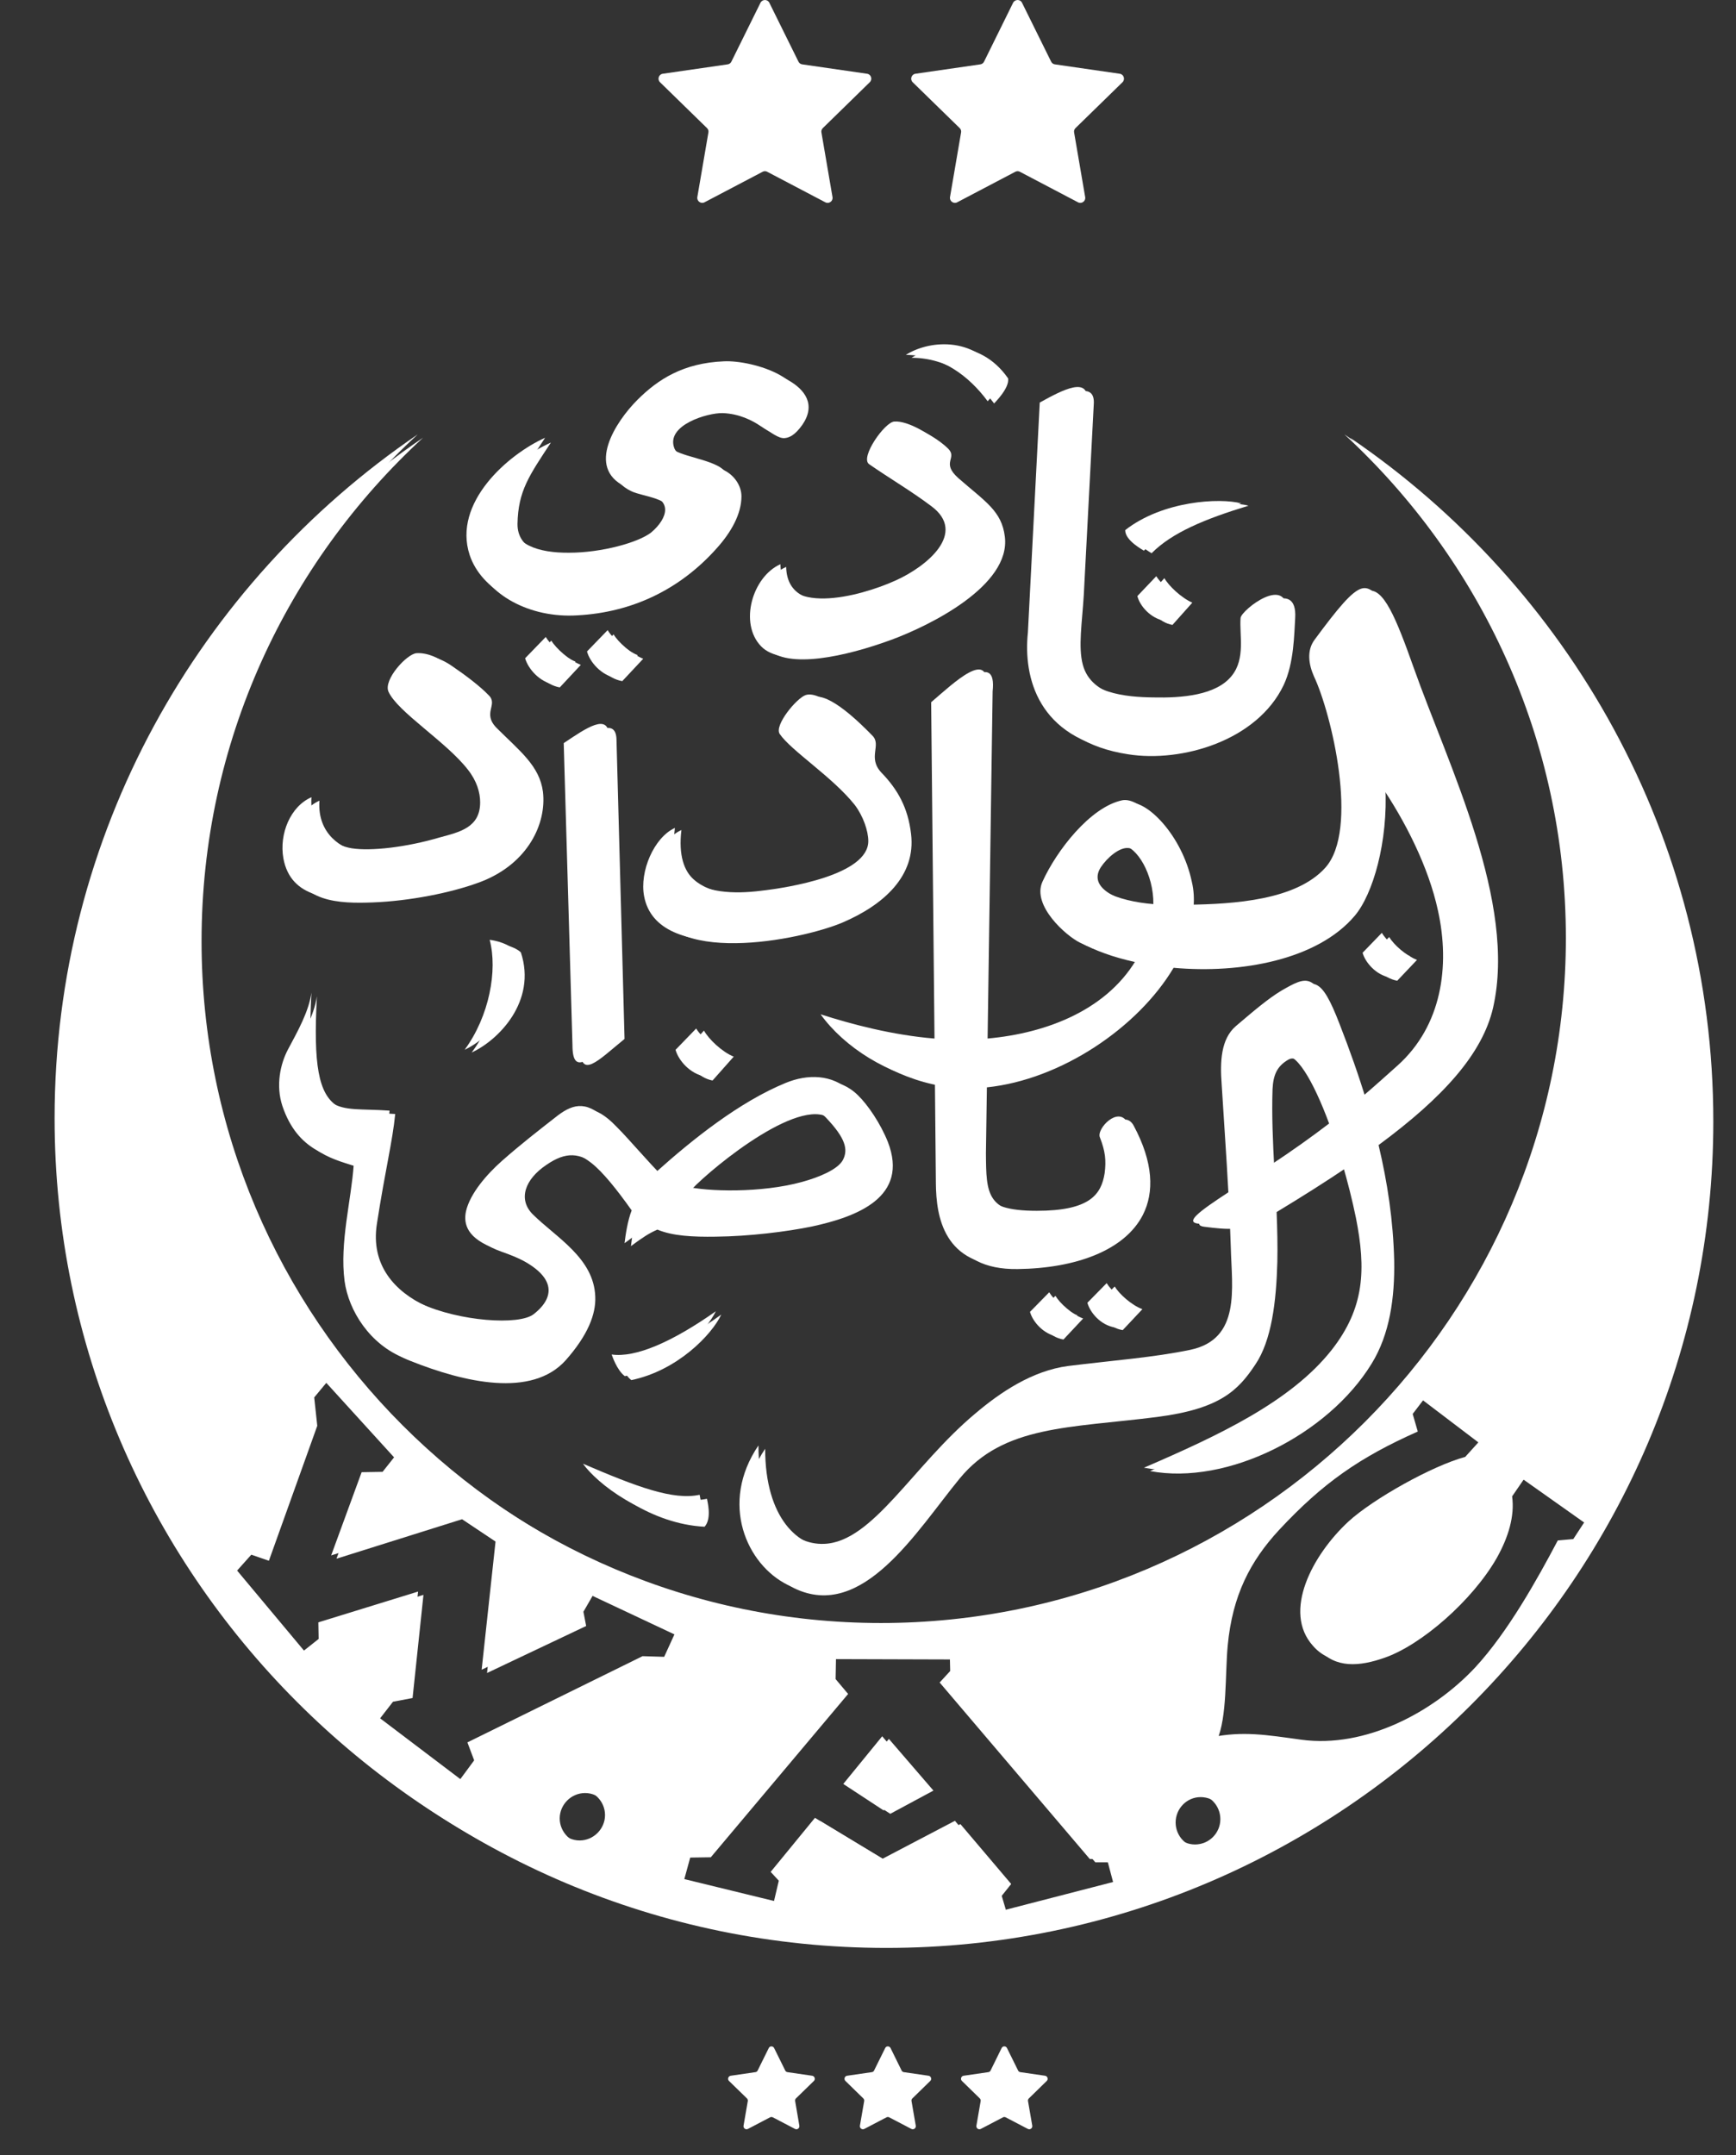 <svg width="29" height="36" viewBox="0 0 29 36" fill="none" xmlns="http://www.w3.org/2000/svg">
<rect x="0" y="0" width="29" height="36" fill="#333333" stroke="none"/>
<path d="M6.61 11.608C6.762 11.947 7.567 12.446 7.924 12.915C8.07 13.102 8.126 13.295 8.126 13.459C8.126 13.884 7.785 13.957 7.455 14.048C6.907 14.212 6.314 14.28 6.001 14.229C5.722 14.184 5.297 13.94 5.336 13.374C4.99 13.527 4.799 13.985 4.872 14.399C4.995 15.073 5.666 15.095 6.23 15.073C6.834 15.05 7.545 14.914 8.036 14.727C8.824 14.422 9.132 13.753 9.07 13.226C9.014 12.791 8.679 12.541 8.293 12.156C8.053 11.907 8.326 11.771 8.164 11.613C8.024 11.465 7.762 11.268 7.577 11.143C7.437 11.041 7.253 10.95 7.074 10.962C6.913 10.973 6.521 11.409 6.61 11.608Z" fill="white"/>
<path d="M22.553 7.311C24.825 9.407 26.254 12.4 26.254 15.721C26.254 22.024 21.113 27.165 14.808 27.165C8.508 27.165 3.367 22.025 3.367 15.721C3.367 12.4 4.791 9.408 7.067 7.311C3.407 9.803 0.999 13.993 0.999 18.732C0.999 26.335 7.203 32.536 14.807 32.536C22.412 32.536 28.621 26.334 28.621 18.732C28.622 13.993 26.209 9.797 22.553 7.311ZM9.774 30.797C9.542 30.797 9.35 30.604 9.35 30.373C9.35 30.141 9.542 29.949 9.774 29.949C10.005 29.949 10.198 30.141 10.198 30.373C10.197 30.604 10.005 30.797 9.774 30.797ZM11.186 27.729L10.825 27.718L7.898 29.159L8.011 29.458L7.774 29.78L6.35 28.701L6.565 28.424L6.892 28.362L7.074 26.639L5.407 27.154L5.412 27.43L5.141 27.645L3.961 26.233L4.198 25.968L4.492 26.069L5.3 23.815L5.249 23.341L5.469 23.076L6.672 24.397L6.48 24.64L6.13 24.645L5.621 26.035L7.724 25.374L8.368 25.803L8.136 27.944L9.792 27.159L9.746 26.921L9.899 26.656L11.362 27.344L11.186 27.729ZM16.824 31.971L16.734 31.666L16.892 31.468L16.044 30.468L14.835 31.101L13.705 30.418L12.966 31.322L13.101 31.468L13.021 31.807L11.423 31.418L11.53 31.027L11.874 31.022L14.168 28.294L13.959 28.046L13.965 27.712L15.959 27.718L15.964 27.966L15.789 28.158L18.297 31.106H18.585L18.687 31.491L16.824 31.971ZM20.056 30.864C19.825 30.864 19.639 30.672 19.639 30.441C19.639 30.209 19.825 30.017 20.056 30.017C20.294 30.017 20.48 30.209 20.48 30.441C20.48 30.672 20.293 30.864 20.056 30.864ZM26.119 25.786C25.769 26.448 25.283 27.317 24.74 27.905C24.039 28.656 22.904 29.26 21.831 29.113C21.249 29.034 20.859 28.966 20.328 29.074C20.503 28.678 20.463 27.978 20.509 27.486C20.588 26.645 20.887 26.074 21.367 25.555C22.097 24.77 22.718 24.34 23.684 23.911L23.599 23.617L23.78 23.38L24.791 24.148L24.571 24.391C24.023 24.538 23.034 25.091 22.621 25.47C22.017 26.029 21.514 26.977 22.028 27.547C22.311 27.87 22.712 27.836 23.13 27.689C23.746 27.475 24.594 26.735 25 26.029C25.198 25.679 25.305 25.323 25.26 24.994L25.457 24.707L26.559 25.486L26.378 25.763L26.119 25.786Z" fill="white"/>
<path d="M14.186 29.851L14.872 30.296L15.593 29.908L14.849 29.045L14.186 29.851Z" fill="white"/>
<path d="M14.832 19.074C14.708 18.764 14.498 18.454 14.329 18.291C14.023 17.992 13.598 17.998 13.241 18.144C12.465 18.46 11.677 19.085 11.06 19.637C10.845 19.429 10.516 19.035 10.295 18.815C9.927 18.432 9.695 18.483 9.423 18.685C9.089 18.944 8.811 19.158 8.483 19.445C8.234 19.665 7.95 19.986 7.882 20.284C7.837 20.498 7.905 20.74 8.386 20.91C9.468 21.287 9.389 21.709 9.015 21.997C8.772 22.188 7.769 22.115 7.129 21.822C6.591 21.574 6.189 21.129 6.296 20.442C6.438 19.524 6.557 19.069 6.602 18.607C6.126 18.573 5.849 18.618 5.628 18.471C5.322 18.268 5.232 17.789 5.294 16.641C5.248 16.956 5.067 17.277 4.897 17.593C4.773 17.829 4.693 18.184 4.807 18.527C5.062 19.282 5.6 19.366 6.002 19.502C5.962 20.099 5.764 20.803 5.849 21.445C5.917 21.94 6.274 22.504 6.851 22.729C7.752 23.09 8.885 23.354 9.452 22.718C9.82 22.301 9.956 21.952 9.944 21.659C9.922 21.011 9.287 20.668 8.896 20.279C8.653 20.031 8.766 19.699 9.129 19.456C9.457 19.231 9.684 19.248 9.984 19.479C10.177 19.631 10.409 19.918 10.659 20.267C10.59 20.442 10.556 20.673 10.54 20.814C10.738 20.667 10.84 20.6 10.982 20.538C11.236 20.645 11.576 20.662 11.956 20.656C12.517 20.651 13.151 20.571 13.559 20.487C14.317 20.324 15.189 19.997 14.832 19.074ZM11.552 19.868C11.921 19.479 13.456 18.229 13.914 18.725C14.243 19.068 14.288 19.254 14.197 19.429C14.113 19.586 13.801 19.716 13.512 19.795C12.833 19.98 11.932 19.958 11.552 19.868Z" fill="white"/>
<path d="M9.21 10.7L8.869 11.049C8.92 11.221 9.104 11.437 9.351 11.482L9.703 11.105C9.513 11.032 9.289 10.833 9.21 10.7Z" fill="white"/>
<path d="M9.693 17.5C9.693 18.04 9.985 17.719 10.433 17.353L10.299 12.37C10.299 11.96 9.917 12.23 9.547 12.477L9.693 17.5Z" fill="white"/>
<path d="M8.701 15.907C8.575 15.79 8.316 15.756 8.305 15.756C8.442 16.261 8.299 17.024 7.879 17.58C8.322 17.378 8.972 16.727 8.701 15.907Z" fill="white"/>
<path d="M10.329 22.687C10.334 22.703 10.413 22.949 10.546 23.052C11.317 22.892 11.892 22.293 12.049 21.957C11.328 22.476 10.725 22.744 10.329 22.687Z" fill="white"/>
<path d="M10.865 15.005C11.087 16.173 13.386 15.699 14.07 15.411C14.758 15.117 15.305 14.632 15.219 13.927C15.168 13.492 14.997 13.187 14.724 12.905C14.485 12.651 14.735 12.442 14.57 12.284C14.383 12.092 13.853 11.562 13.586 11.646C13.432 11.697 13.051 12.154 13.148 12.295C13.341 12.577 14.035 13.012 14.411 13.48C14.553 13.666 14.639 13.915 14.639 14.084C14.639 14.648 13.29 14.863 12.829 14.914C12.374 14.97 11.879 14.947 11.594 14.694C11.429 14.553 11.332 14.287 11.383 13.864C11.03 14.022 10.786 14.592 10.865 15.005Z" fill="white"/>
<path d="M15.07 9.738C14.457 10.013 13.151 10.349 13.133 9.469C12.662 9.677 12.435 10.45 12.81 10.83C13.156 11.184 14.133 10.965 14.894 10.685C15.53 10.45 16.887 9.783 16.786 8.965C16.735 8.534 16.456 8.377 16.008 7.985C15.713 7.721 16.002 7.654 15.837 7.492C15.673 7.329 15.281 7.089 15.048 7.105C14.889 7.111 14.469 7.699 14.622 7.811C14.974 8.052 15.326 8.254 15.667 8.506C16.28 8.954 15.588 9.509 15.07 9.738Z" fill="white"/>
<path d="M16.607 6.739C16.613 6.728 16.864 6.488 16.841 6.321C16.362 5.63 15.58 5.753 15.227 5.976C15.831 5.976 16.299 6.332 16.607 6.739Z" fill="white"/>
<path d="M10.745 11.003C10.55 10.926 10.328 10.728 10.25 10.596L9.911 10.943C9.956 11.113 10.145 11.333 10.395 11.377L10.745 11.003Z" fill="white"/>
<path d="M19.136 10.006C19.176 10.178 19.356 10.397 19.586 10.438L19.918 10.066C19.738 9.989 19.524 9.787 19.451 9.657L19.136 10.006Z" fill="white"/>
<path d="M9.648 10.278C10.559 10.228 11.356 9.849 11.971 9.16C12.216 8.889 12.386 8.583 12.386 8.29C12.386 8.109 12.261 7.934 12.096 7.855C11.795 7.708 11.339 7.68 11.265 7.487C11.117 7.103 11.817 6.894 12.073 6.9C12.626 6.922 12.899 7.329 13.104 7.318C13.178 7.312 13.275 7.278 13.406 7.092C13.856 6.426 12.694 6.092 12.216 6.115C11.532 6.143 11.105 6.414 10.758 6.759C10.388 7.126 9.892 7.889 10.547 8.205C10.735 8.296 11.225 8.318 11.225 8.595C11.225 8.714 11.133 8.855 10.991 8.974C10.775 9.143 10.154 9.312 9.608 9.312C9.09 9.318 8.639 9.177 8.645 8.748C8.656 8.2 8.839 7.945 9.203 7.392C8.582 7.668 7.643 8.476 7.933 9.352C8.127 9.928 8.845 10.329 9.648 10.278Z" fill="white"/>
<path d="M18.846 12.599C19.74 12.74 20.998 12.374 21.443 11.444C21.619 11.072 21.619 10.582 21.636 10.328C21.682 9.613 20.867 10.25 20.856 10.379C20.834 10.661 20.942 11.055 20.708 11.343C20.446 11.669 19.865 11.715 19.387 11.704C18.942 11.698 18.231 11.647 18.088 11.101C18.009 10.802 18.077 10.402 18.105 9.934L18.271 6.762C18.305 6.351 17.872 6.57 17.473 6.79L17.274 10.622C17.194 11.371 17.444 12.385 18.846 12.599Z" fill="white"/>
<path d="M9.86 24.511C10.103 24.852 10.877 25.456 11.77 25.501C11.9 25.359 11.81 25.052 11.81 25.034C11.369 25.131 10.753 24.898 9.86 24.511Z" fill="white"/>
<path d="M11.423 17.584C11.473 17.772 11.66 18.001 11.903 18.048L12.257 17.649C12.063 17.572 11.837 17.355 11.76 17.214L11.423 17.584Z" fill="white"/>
<path d="M23.671 16.033C23.486 15.961 23.28 15.778 23.207 15.651L22.889 15.977C22.934 16.138 23.112 16.342 23.341 16.381L23.671 16.033Z" fill="white"/>
<path d="M18.094 22.023C17.91 21.956 17.704 21.767 17.631 21.644L17.312 21.967C17.357 22.129 17.536 22.335 17.765 22.374L18.094 22.023Z" fill="white"/>
<path d="M19.084 21.867C18.9 21.8 18.694 21.61 18.621 21.488L18.303 21.811C18.347 21.972 18.52 22.179 18.755 22.217L19.084 21.867Z" fill="white"/>
<path d="M19.237 9.241C19.58 8.895 20.13 8.668 20.856 8.447C20.502 8.35 19.552 8.401 18.928 8.895C18.923 9.071 19.226 9.229 19.237 9.241Z" fill="white"/>
<path d="M22.234 14.544C21.749 15.081 20.723 15.149 19.938 15.16C19.95 15.012 19.944 14.871 19.91 14.73C19.747 13.95 19.149 13.351 18.85 13.413C18.314 13.526 17.75 14.261 17.519 14.775C17.339 15.171 17.914 15.68 18.145 15.793C18.405 15.923 18.726 16.025 19.076 16.092C18.557 16.95 17.52 17.334 16.497 17.404L16.582 11.547C16.656 10.857 16.046 11.445 15.663 11.773L15.718 17.396C15.018 17.339 14.341 17.159 13.819 16.991C14.213 17.541 14.942 18.005 15.725 18.139L15.742 19.823C15.748 20.355 15.861 21.214 17 21.197C17.97 21.185 18.788 20.886 19.092 20.292C19.284 19.913 19.267 19.416 18.94 18.805C18.788 18.512 18.415 18.907 18.477 19.049C18.568 19.28 18.584 19.433 18.556 19.648C18.5 20.004 18.308 20.276 17.423 20.276C16.47 20.276 16.476 19.942 16.47 19.264L16.486 18.162C17.722 18.034 19.009 17.166 19.605 16.165C20.733 16.267 22.008 16.03 22.628 15.3C22.933 14.944 23.192 14.062 23.142 13.129C23.57 13.757 23.959 14.526 24.117 15.261C24.321 16.188 24.179 17.182 23.447 17.844C23.274 17.997 23.076 18.179 22.827 18.39C22.697 17.961 22.546 17.536 22.38 17.11C22.064 16.29 21.946 16.341 21.506 16.595C21.281 16.73 21.044 16.934 20.745 17.189C20.497 17.403 20.48 17.776 20.508 18.161C20.546 18.77 20.588 19.361 20.62 19.966C20.11 20.301 19.906 20.463 20.114 20.49C20.327 20.517 20.489 20.535 20.647 20.52C20.652 20.644 20.657 20.77 20.661 20.897C20.678 21.57 20.83 22.418 19.99 22.599C19.37 22.729 18.721 22.774 17.948 22.87C17.345 22.949 16.809 23.317 16.403 23.662C15.36 24.532 14.689 25.816 13.876 25.844C13.34 25.866 12.782 25.358 12.782 24.199C12.128 25.166 12.585 26.189 13.267 26.528C14.412 27.082 15.315 25.567 16.031 24.696C16.764 23.803 17.869 23.854 19.335 23.667C20.379 23.531 20.683 23.226 20.971 22.791C21.242 22.39 21.32 21.745 21.338 21.078C21.344 20.802 21.337 20.524 21.326 20.245C21.761 19.982 22.16 19.729 22.521 19.485C22.61 19.786 22.688 20.098 22.748 20.394C22.917 21.253 22.895 21.897 22.342 22.604C21.66 23.469 20.453 24.034 19.212 24.571C20.498 24.814 22.184 23.966 22.912 22.779C23.216 22.287 23.301 21.677 23.29 21.055C23.274 20.389 23.178 19.751 23.029 19.126C24.111 18.328 24.765 17.6 24.942 16.832C25.342 15.073 24.198 12.795 23.617 11.156C23.324 10.33 23.109 9.799 22.844 9.872C22.681 9.917 22.444 10.206 22.06 10.726C21.925 10.907 21.958 11.139 22.049 11.342C22.336 11.949 22.81 13.91 22.234 14.544ZM18.388 14.487C18.501 14.318 18.704 14.148 18.851 14.165C19.093 14.182 19.375 14.651 19.37 15.149C18.788 15.103 18.145 14.871 18.388 14.487ZM21.288 19.534C21.264 19.083 21.243 18.633 21.258 18.19C21.27 17.964 21.326 17.811 21.524 17.698C21.733 17.576 22.035 18.098 22.301 18.817C22.019 19.033 21.687 19.272 21.288 19.534Z" fill="white"/>
<path d="M12.852 0.046L13.338 1.029C13.35 1.054 13.373 1.071 13.4 1.075L14.485 1.232C14.552 1.242 14.579 1.325 14.53 1.373L13.746 2.139C13.726 2.158 13.717 2.185 13.722 2.212L13.907 3.292C13.919 3.36 13.847 3.411 13.787 3.379L12.816 2.869C12.793 2.856 12.764 2.856 12.74 2.869L11.769 3.379C11.709 3.411 11.638 3.359 11.649 3.292L11.834 2.212C11.839 2.185 11.83 2.158 11.81 2.139L11.025 1.373C10.977 1.325 11.004 1.242 11.071 1.232L12.156 1.075C12.183 1.071 12.207 1.054 12.218 1.029L12.704 0.046C12.735 -0.015 12.822 -0.015 12.852 0.046Z" fill="white"/>
<path d="M17.073 0.046L17.559 1.029C17.571 1.054 17.594 1.071 17.621 1.075L18.706 1.232C18.773 1.242 18.8 1.325 18.752 1.373L17.967 2.139C17.947 2.158 17.938 2.185 17.943 2.212L18.128 3.292C18.14 3.36 18.068 3.411 18.008 3.379L17.037 2.869C17.014 2.856 16.985 2.856 16.961 2.869L15.99 3.379C15.93 3.411 15.859 3.359 15.87 3.292L16.055 2.212C16.06 2.185 16.051 2.158 16.031 2.139L15.246 1.373C15.198 1.325 15.225 1.242 15.292 1.232L16.377 1.075C16.404 1.071 16.427 1.054 16.439 1.029L16.924 0.046C16.956 -0.015 17.044 -0.015 17.073 0.046Z" fill="white"/>
<path d="M14.877 34.209L15.061 34.583C15.069 34.599 15.083 34.609 15.099 34.611L15.512 34.671C15.553 34.677 15.57 34.729 15.54 34.758L15.242 35.049C15.229 35.061 15.224 35.078 15.227 35.094L15.298 35.505C15.305 35.547 15.261 35.579 15.224 35.559L14.855 35.366C14.84 35.358 14.823 35.358 14.808 35.366L14.439 35.559C14.401 35.579 14.358 35.547 14.365 35.505L14.436 35.094C14.439 35.078 14.434 35.061 14.421 35.049L14.123 34.758C14.093 34.729 14.109 34.677 14.151 34.671L14.564 34.611C14.581 34.609 14.595 34.599 14.602 34.583L14.787 34.209C14.804 34.171 14.858 34.171 14.877 34.209Z" fill="white"/>
<path d="M16.822 34.209L17.007 34.583C17.015 34.599 17.029 34.609 17.045 34.611L17.458 34.671C17.499 34.677 17.516 34.729 17.486 34.758L17.188 35.049C17.175 35.061 17.17 35.078 17.173 35.094L17.244 35.505C17.251 35.547 17.207 35.579 17.17 35.559L16.801 35.366C16.786 35.358 16.768 35.358 16.754 35.366L16.385 35.559C16.347 35.579 16.304 35.547 16.311 35.505L16.382 35.094C16.385 35.078 16.379 35.061 16.367 35.049L16.069 34.758C16.039 34.729 16.055 34.677 16.097 34.671L16.51 34.611C16.526 34.609 16.541 34.599 16.548 34.583L16.732 34.209C16.75 34.171 16.804 34.171 16.822 34.209Z" fill="white"/>
<path d="M6.49 11.554C6.643 11.893 7.456 12.39 7.818 12.858C7.965 13.045 8.021 13.237 8.021 13.401C8.021 13.824 7.677 13.898 7.344 13.988C6.79 14.152 6.192 14.22 5.875 14.169C5.593 14.124 5.164 13.881 5.203 13.316C4.853 13.468 4.661 13.926 4.734 14.338C4.858 15.011 5.536 15.033 6.107 15.011C6.716 14.988 7.434 14.852 7.931 14.666C8.727 14.361 9.038 13.694 8.975 13.169C8.919 12.734 8.58 12.486 8.19 12.102C7.947 11.853 8.224 11.718 8.06 11.559C7.919 11.412 7.653 11.215 7.467 11.09C7.326 10.989 7.14 10.899 6.959 10.91C6.795 10.921 6.4 11.356 6.49 11.554Z" fill="white"/>
<path d="M22.459 7.256C24.73 9.351 26.158 12.345 26.158 15.666C26.158 21.969 21.019 27.109 14.716 27.109C8.418 27.109 3.278 21.969 3.278 15.666C3.278 12.345 4.702 9.352 6.978 7.256C3.318 9.747 0.912 13.937 0.912 18.677C0.912 26.279 7.114 32.48 14.716 32.48C22.317 32.48 28.525 26.279 28.525 18.677C28.526 13.937 26.114 9.741 22.459 7.256ZM9.683 30.741C9.452 30.741 9.26 30.548 9.26 30.317C9.26 30.085 9.452 29.893 9.683 29.893C9.915 29.893 10.107 30.085 10.107 30.317C10.107 30.548 9.915 30.741 9.683 30.741ZM11.095 27.674L10.734 27.663L7.808 29.103L7.921 29.403L7.684 29.724L6.261 28.645L6.475 28.369L6.803 28.307L6.984 26.584L5.318 27.098L5.323 27.375L5.052 27.59L3.872 26.177L4.109 25.912L4.403 26.013L5.211 23.76L5.16 23.286L5.38 23.02L6.583 24.342L6.391 24.584L6.041 24.59L5.532 25.98L7.634 25.318L8.278 25.748L8.046 27.889L9.701 27.103L9.655 26.866L9.808 26.6L11.271 27.289L11.095 27.674ZM16.732 31.916L16.642 31.61L16.8 31.413L15.952 30.413L14.744 31.046L13.614 30.363L12.874 31.266L13.01 31.413L12.93 31.752L11.332 31.362L11.439 30.972L11.783 30.966L14.077 28.239L13.868 27.99L13.873 27.657L15.867 27.662L15.873 27.911L15.697 28.103L18.205 31.051H18.492L18.594 31.435L16.732 31.916ZM19.962 30.808C19.731 30.808 19.545 30.616 19.545 30.385C19.545 30.153 19.731 29.961 19.962 29.961C20.2 29.961 20.386 30.153 20.386 30.385C20.386 30.616 20.2 30.808 19.962 30.808ZM26.023 25.73C25.673 26.392 25.187 27.262 24.645 27.849C23.944 28.6 22.809 29.204 21.737 29.058C21.155 28.978 20.765 28.91 20.234 29.018C20.409 28.623 20.369 27.922 20.415 27.43C20.494 26.589 20.793 26.018 21.273 25.499C22.002 24.714 22.623 24.284 23.589 23.855L23.504 23.561L23.685 23.324L24.696 24.092L24.476 24.335C23.928 24.482 22.94 25.035 22.527 25.413C21.922 25.973 21.42 26.921 21.934 27.491C22.216 27.814 22.617 27.78 23.035 27.633C23.651 27.419 24.499 26.679 24.905 25.973C25.102 25.623 25.21 25.267 25.164 24.939L25.362 24.651L26.463 25.43L26.282 25.707L26.023 25.73Z" fill="white"/>
<path d="M14.087 29.797L14.759 30.238L15.466 29.854L14.737 29.001L14.087 29.797Z" fill="white"/>
<path d="M14.714 19.019C14.59 18.709 14.381 18.398 14.211 18.235C13.906 17.935 13.483 17.941 13.127 18.087C12.353 18.404 11.568 19.031 10.952 19.584C10.738 19.375 10.41 18.98 10.19 18.76C9.823 18.376 9.591 18.427 9.32 18.63C8.987 18.89 8.71 19.104 8.383 19.392C8.134 19.613 7.852 19.934 7.784 20.233C7.739 20.448 7.806 20.691 8.286 20.861C9.365 21.239 9.286 21.663 8.914 21.951C8.67 22.142 7.671 22.069 7.033 21.776C6.496 21.527 6.095 21.081 6.203 20.392C6.343 19.472 6.462 19.014 6.508 18.551C6.033 18.517 5.756 18.562 5.536 18.415C5.231 18.212 5.141 17.732 5.203 16.579C5.158 16.896 4.977 17.218 4.808 17.534C4.684 17.771 4.604 18.127 4.717 18.472C4.972 19.228 5.508 19.313 5.909 19.449C5.869 20.047 5.672 20.753 5.756 21.397C5.824 21.894 6.18 22.459 6.756 22.685C7.654 23.047 8.783 23.312 9.348 22.674C9.716 22.256 9.851 21.906 9.84 21.612C9.817 20.962 9.185 20.618 8.795 20.228C8.552 19.98 8.665 19.646 9.027 19.403C9.354 19.178 9.58 19.194 9.88 19.426C10.072 19.578 10.303 19.866 10.552 20.217C10.484 20.392 10.45 20.623 10.433 20.765C10.631 20.618 10.732 20.55 10.874 20.488C11.128 20.595 11.467 20.612 11.845 20.606C12.405 20.601 13.037 20.521 13.444 20.437C14.2 20.273 15.069 19.945 14.714 19.019ZM11.444 19.815C11.811 19.426 13.341 18.172 13.799 18.669C14.126 19.013 14.171 19.2 14.081 19.375C13.996 19.533 13.686 19.663 13.397 19.742C12.72 19.928 11.822 19.906 11.444 19.815Z" fill="white"/>
<path d="M9.117 10.639L8.772 10.995C8.823 11.17 9.009 11.39 9.258 11.435L9.614 11.051C9.421 10.977 9.196 10.775 9.117 10.639Z" fill="white"/>
<path d="M9.563 17.456C9.563 17.998 9.857 17.676 10.309 17.309L10.174 12.305C10.174 11.892 9.79 12.163 9.417 12.412L9.563 17.456Z" fill="white"/>
<path d="M8.57 15.851C8.445 15.732 8.191 15.698 8.18 15.698C8.315 16.206 8.174 16.974 7.762 17.534C8.197 17.331 8.835 16.676 8.57 15.851Z" fill="white"/>
<path d="M10.218 22.624C10.224 22.641 10.303 22.884 10.438 22.986C11.217 22.828 11.799 22.235 11.958 21.902C11.229 22.415 10.619 22.681 10.218 22.624Z" fill="white"/>
<path d="M10.76 14.97C10.98 16.14 13.262 15.665 13.94 15.377C14.624 15.083 15.166 14.597 15.081 13.891C15.03 13.456 14.861 13.151 14.59 12.869C14.353 12.615 14.601 12.406 14.437 12.247C14.251 12.056 13.726 11.525 13.46 11.609C13.307 11.66 12.929 12.117 13.025 12.259C13.217 12.541 13.906 12.976 14.279 13.445C14.42 13.631 14.505 13.88 14.505 14.049C14.505 14.614 13.166 14.828 12.709 14.879C12.257 14.936 11.766 14.913 11.483 14.659C11.319 14.518 11.223 14.252 11.274 13.829C10.924 13.988 10.681 14.558 10.76 14.97Z" fill="white"/>
<path d="M14.963 9.695C14.353 9.972 13.054 10.311 13.037 9.424C12.568 9.633 12.342 10.413 12.715 10.796C13.059 11.152 14.03 10.932 14.787 10.649C15.42 10.412 16.77 9.74 16.668 8.915C16.617 8.481 16.341 8.322 15.895 7.927C15.601 7.662 15.889 7.594 15.725 7.43C15.562 7.266 15.172 7.024 14.941 7.041C14.782 7.046 14.364 7.639 14.517 7.752C14.867 7.995 15.217 8.198 15.556 8.453C16.166 8.904 15.477 9.464 14.963 9.695Z" fill="white"/>
<path d="M16.499 6.702C16.505 6.691 16.753 6.448 16.73 6.278C16.256 5.578 15.482 5.702 15.132 5.928C15.731 5.928 16.194 6.289 16.499 6.702Z" fill="white"/>
<path d="M10.653 10.943C10.455 10.864 10.229 10.661 10.151 10.525L9.806 10.881C9.852 11.056 10.043 11.282 10.298 11.327L10.653 10.943Z" fill="white"/>
<path d="M19 9.956C19.04 10.12 19.221 10.329 19.452 10.369L19.785 10.013C19.605 9.94 19.39 9.748 19.316 9.624L19 9.956Z" fill="white"/>
<path d="M9.546 10.198C10.45 10.147 11.241 9.768 11.851 9.079C12.094 8.808 12.263 8.503 12.263 8.209C12.263 8.029 12.139 7.853 11.975 7.774C11.676 7.627 11.224 7.599 11.15 7.407C11.004 7.023 11.698 6.814 11.953 6.82C12.501 6.842 12.772 7.249 12.975 7.238C13.048 7.232 13.144 7.198 13.275 7.012C13.721 6.346 12.569 6.012 12.094 6.035C11.416 6.063 10.993 6.334 10.648 6.679C10.281 7.046 9.789 7.809 10.439 8.125C10.626 8.215 11.111 8.238 11.111 8.515C11.111 8.633 11.02 8.774 10.879 8.893C10.665 9.062 10.049 9.232 9.507 9.232C8.993 9.237 8.547 9.096 8.552 8.667C8.564 8.119 8.745 7.865 9.106 7.312C8.49 7.588 7.558 8.396 7.846 9.271C8.038 9.848 8.75 10.248 9.546 10.198Z" fill="white"/>
<path d="M18.73 12.546C19.617 12.688 20.865 12.321 21.306 11.389C21.481 11.016 21.481 10.525 21.498 10.27C21.543 9.553 20.735 10.191 20.724 10.321C20.702 10.604 20.809 10.999 20.577 11.287C20.317 11.615 19.741 11.66 19.267 11.649C18.826 11.643 18.12 11.592 17.979 11.044C17.9 10.745 17.968 10.344 17.996 9.876L18.16 6.696C18.194 6.284 17.764 6.504 17.369 6.724L17.171 10.565C17.092 11.316 17.34 12.332 18.73 12.546Z" fill="white"/>
<path d="M9.738 24.448C9.981 24.787 10.755 25.386 11.647 25.431C11.777 25.289 11.687 24.985 11.687 24.967C11.246 25.064 10.631 24.832 9.738 24.448Z" fill="white"/>
<path d="M11.285 17.535C11.336 17.716 11.528 17.936 11.777 17.981L12.138 17.597C11.941 17.524 11.709 17.315 11.63 17.179L11.285 17.535Z" fill="white"/>
<path d="M23.553 15.97C23.367 15.897 23.158 15.711 23.084 15.581L22.762 15.914C22.808 16.078 22.988 16.287 23.22 16.327L23.553 15.97Z" fill="white"/>
<path d="M17.997 21.969C17.81 21.901 17.601 21.709 17.527 21.585L17.206 21.912C17.251 22.076 17.431 22.285 17.663 22.324L17.997 21.969Z" fill="white"/>
<path d="M18.956 21.816C18.769 21.748 18.561 21.556 18.487 21.432L18.165 21.76C18.21 21.924 18.385 22.133 18.622 22.172L18.956 21.816Z" fill="white"/>
<path d="M19.108 9.198C19.453 8.854 20.006 8.628 20.735 8.408C20.379 8.312 19.425 8.363 18.797 8.854C18.792 9.029 19.097 9.187 19.108 9.198Z" fill="white"/>
<path d="M22.136 14.497C21.65 15.034 20.622 15.101 19.837 15.112C19.848 14.965 19.843 14.825 19.809 14.683C19.645 13.904 19.047 13.305 18.747 13.367C18.21 13.48 17.646 14.214 17.414 14.728C17.234 15.124 17.809 15.632 18.041 15.745C18.301 15.875 18.623 15.977 18.973 16.044C18.454 16.901 17.415 17.285 16.39 17.355L16.476 11.503C16.549 10.814 15.939 11.401 15.555 11.729L15.611 17.347C14.909 17.289 14.232 17.11 13.708 16.942C14.104 17.492 14.833 17.955 15.618 18.089L15.634 19.772C15.64 20.303 15.753 21.161 16.894 21.144C17.865 21.133 18.684 20.833 18.989 20.24C19.181 19.862 19.165 19.365 18.837 18.755C18.684 18.461 18.311 18.857 18.374 18.998C18.464 19.229 18.481 19.382 18.453 19.597C18.396 19.953 18.204 20.224 17.318 20.224C16.363 20.224 16.369 19.891 16.363 19.213L16.379 18.112C17.617 17.984 18.906 17.117 19.503 16.117C20.633 16.219 21.909 15.982 22.531 15.253C22.836 14.897 23.095 14.016 23.045 13.084C23.474 13.711 23.864 14.479 24.022 15.213C24.226 16.139 24.084 17.133 23.35 17.794C23.178 17.947 22.979 18.129 22.73 18.34C22.599 17.912 22.448 17.486 22.282 17.061C21.966 16.242 21.848 16.292 21.407 16.546C21.181 16.682 20.944 16.885 20.645 17.139C20.396 17.354 20.379 17.727 20.408 18.111C20.445 18.719 20.488 19.31 20.52 19.915C20.009 20.249 19.804 20.411 20.012 20.438C20.226 20.464 20.388 20.483 20.547 20.467C20.552 20.592 20.557 20.718 20.561 20.845C20.578 21.517 20.73 22.364 19.889 22.545C19.268 22.674 18.618 22.72 17.844 22.816C17.24 22.895 16.703 23.262 16.296 23.607C15.252 24.477 14.579 25.759 13.766 25.787C13.229 25.809 12.67 25.301 12.67 24.143C12.015 25.109 12.472 26.132 13.156 26.471C14.302 27.024 15.206 25.51 15.923 24.64C16.658 23.748 17.765 23.799 19.233 23.612C20.278 23.477 20.583 23.172 20.871 22.737C21.142 22.336 21.221 21.692 21.238 21.025C21.245 20.749 21.238 20.471 21.226 20.193C21.662 19.931 22.062 19.678 22.423 19.433C22.512 19.735 22.59 20.046 22.651 20.342C22.82 21.2 22.798 21.844 22.244 22.55C21.561 23.414 20.352 23.979 19.11 24.515C20.398 24.758 22.086 23.911 22.815 22.725C23.12 22.233 23.205 21.624 23.194 21.002C23.177 20.337 23.082 19.7 22.932 19.075C24.016 18.278 24.671 17.55 24.848 16.783C25.249 15.026 24.102 12.75 23.521 11.112C23.227 10.287 23.012 9.756 22.747 9.83C22.583 9.875 22.346 10.163 21.962 10.683C21.826 10.863 21.86 11.095 21.95 11.298C22.238 11.905 22.712 13.865 22.136 14.497ZM18.284 14.441C18.397 14.271 18.6 14.102 18.747 14.118C18.991 14.135 19.273 14.604 19.267 15.101C18.685 15.056 18.041 14.825 18.284 14.441ZM21.189 19.483C21.165 19.032 21.143 18.583 21.159 18.14C21.17 17.914 21.227 17.761 21.424 17.648C21.634 17.527 21.937 18.048 22.203 18.766C21.92 18.982 21.588 19.221 21.189 19.483Z" fill="white"/>
<path d="M12.932 34.209L13.117 34.583C13.124 34.599 13.139 34.609 13.155 34.611L13.567 34.671C13.609 34.677 13.626 34.729 13.596 34.758L13.297 35.049C13.285 35.061 13.28 35.078 13.283 35.094L13.353 35.505C13.36 35.547 13.317 35.579 13.28 35.559L12.911 35.366C12.896 35.358 12.878 35.358 12.863 35.366L12.495 35.559C12.457 35.579 12.414 35.547 12.421 35.505L12.492 35.094C12.495 35.078 12.489 35.061 12.477 35.049L12.178 34.758C12.148 34.729 12.165 34.677 12.207 34.671L12.619 34.611C12.636 34.609 12.65 34.599 12.657 34.583L12.842 34.209C12.859 34.171 12.913 34.171 12.932 34.209Z" fill="white"/>
</svg>

